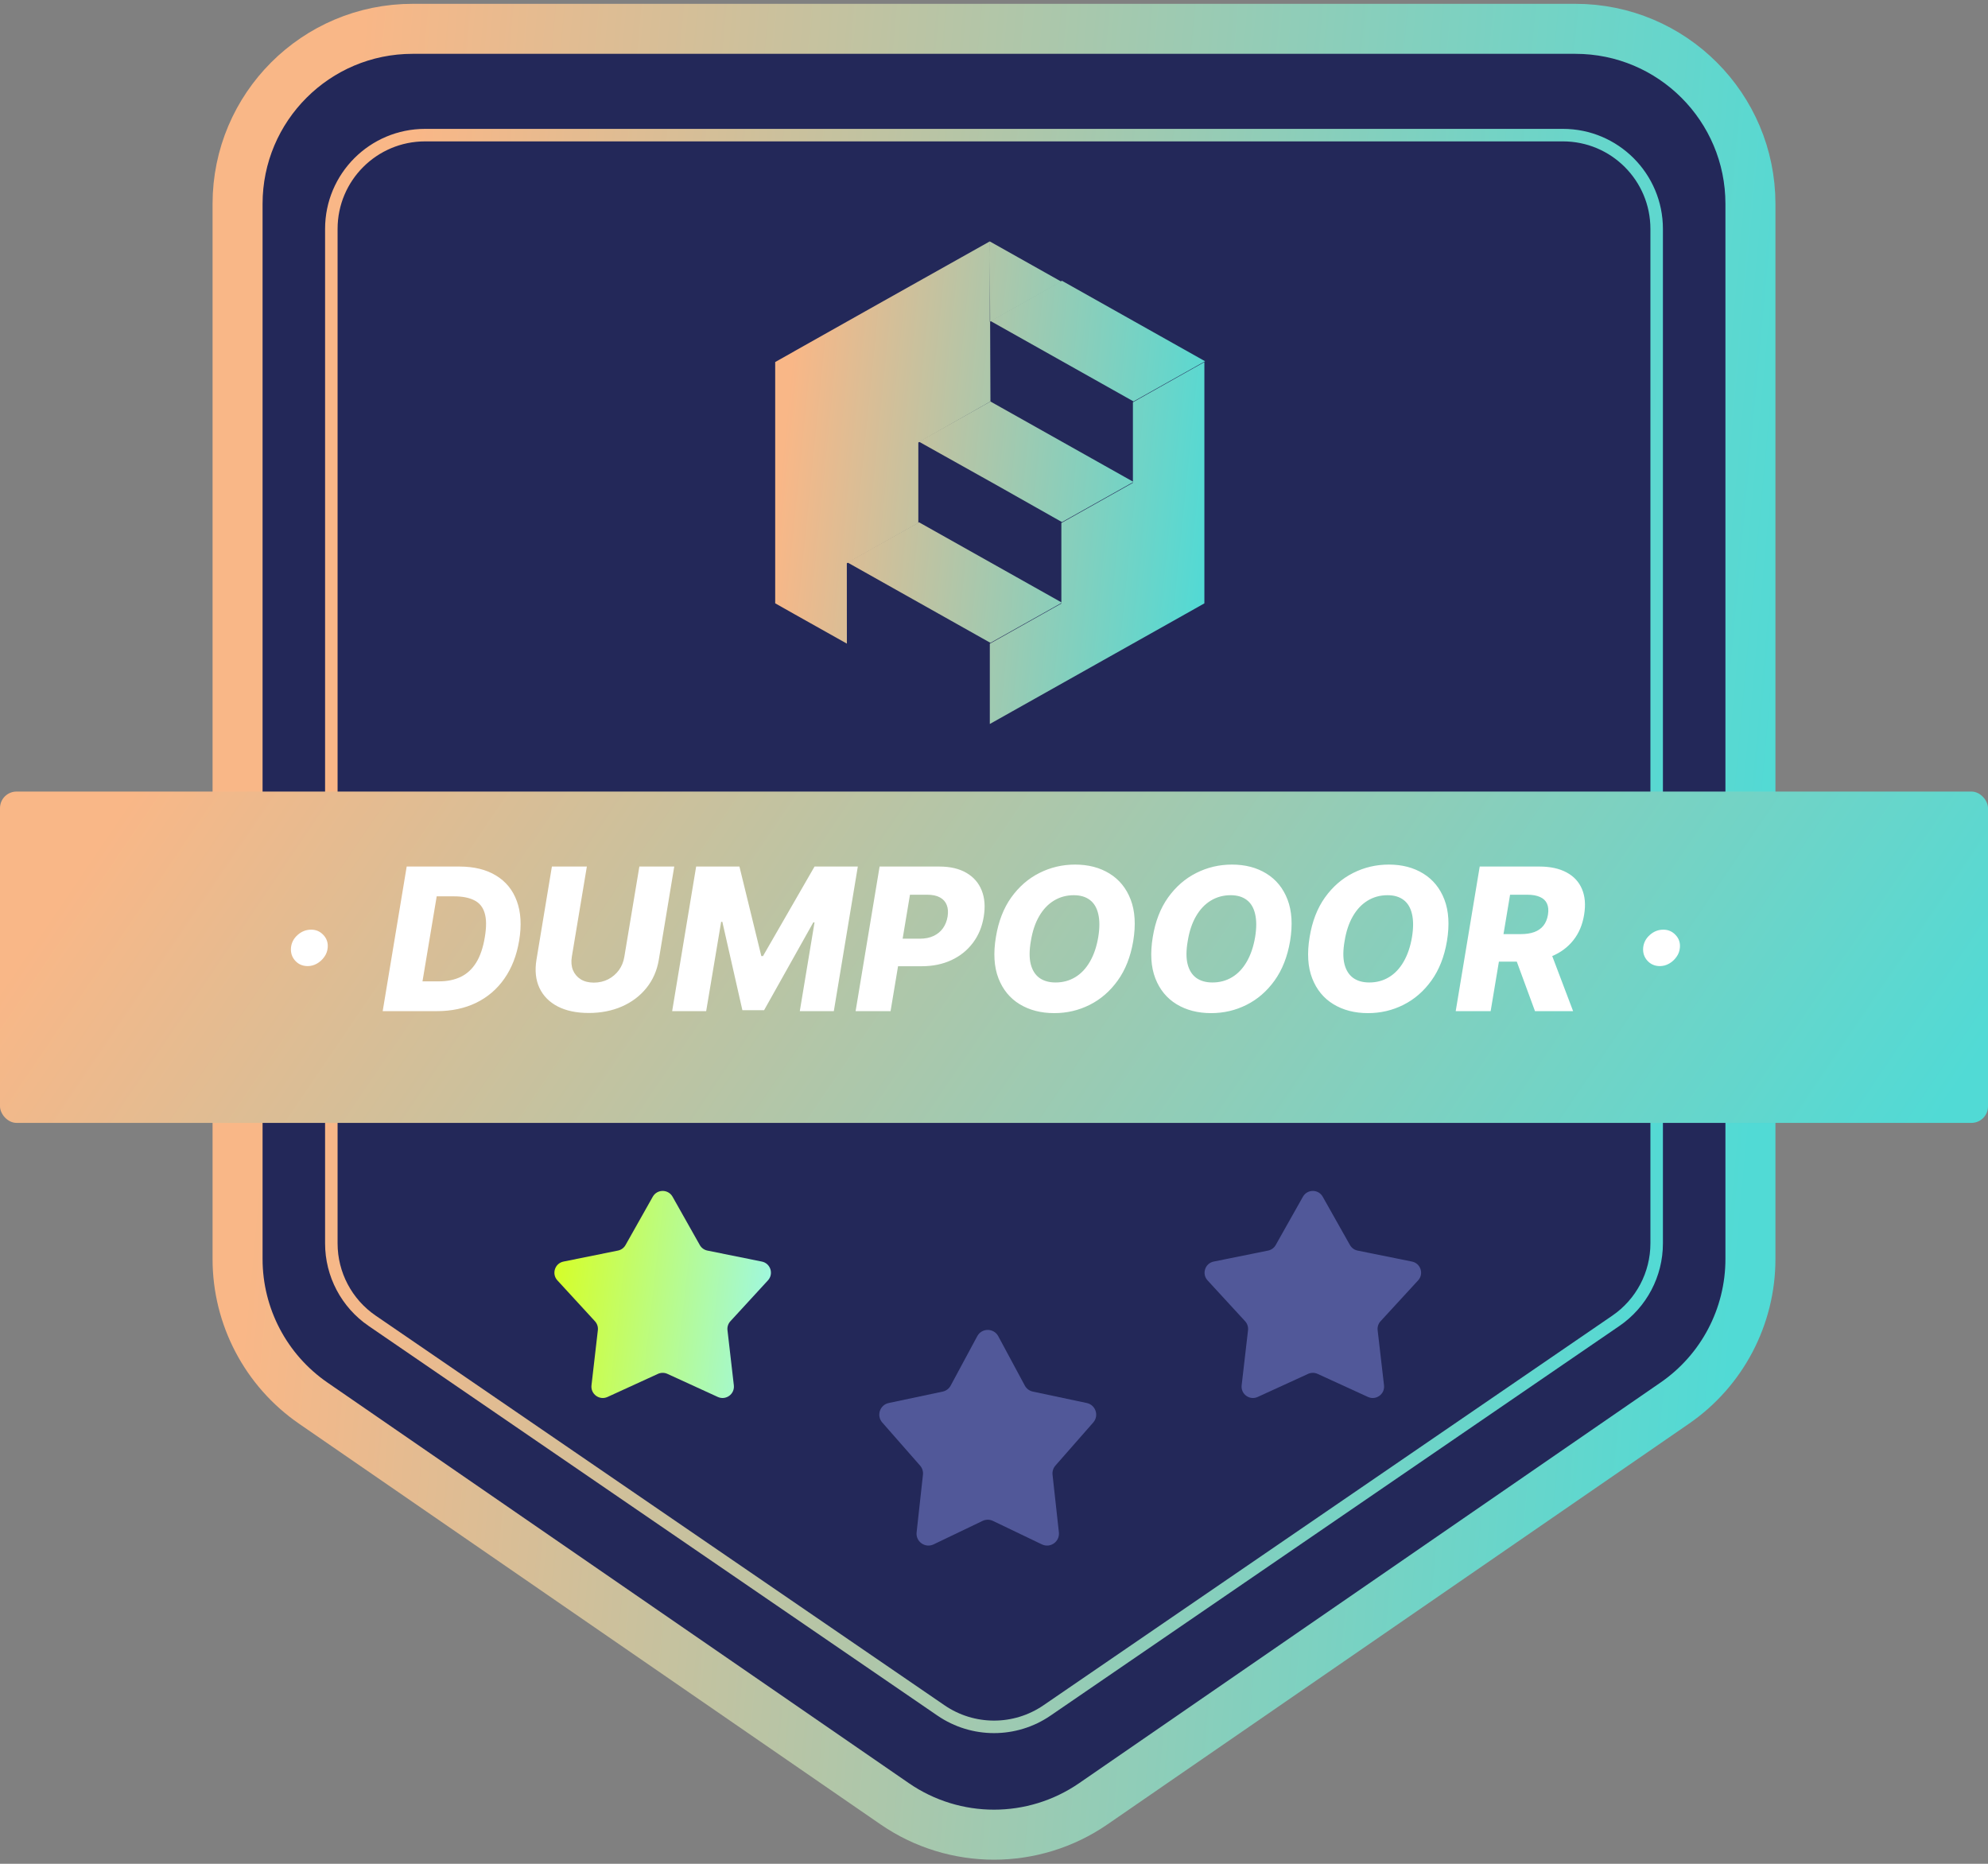 <svg width="96" height="90" viewBox="0 0 96 90" fill="none" xmlns="http://www.w3.org/2000/svg">
<rect x="0" y="0" width="96" height="90" fill="#808080" stroke="none"/>
<path d="M19.924 1.392C15.256 1.392 11.472 5.177 11.472 9.845V60.796C11.472 63.576 12.839 66.179 15.128 67.756L43.204 87.101C46.092 89.091 49.908 89.091 52.796 87.101L80.871 67.756C83.161 66.179 84.528 63.576 84.528 60.796V9.845C84.528 5.177 80.744 1.392 76.075 1.392H19.924Z" fill="url(#paint0_linear_10289_25064)" stroke="url(#paint1_linear_10289_25064)" stroke-width="2.415"/>
<path d="M16 11.053C16 8.552 18.027 6.525 20.528 6.525H75.472C77.973 6.525 80 8.552 80 11.053V60.042C80 61.536 79.263 62.934 78.031 63.778L50.559 82.595C49.017 83.651 46.984 83.651 45.441 82.595L17.97 63.778C16.737 62.934 16 61.536 16 60.042V11.053Z" stroke="url(#paint2_linear_10289_25064)" stroke-width="0.604"/>
<path fill-rule="evenodd" clip-rule="evenodd" d="M38.362 29.657L40.896 31.08L40.893 27.2L44.346 25.253L44.346 21.369L47.828 19.388L47.797 11.656L42.383 14.695L38.362 16.958L38.362 16.96L37.434 17.482L37.434 29.133L38.362 29.657ZM47.8 11.66L47.8 15.54L51.251 13.6L47.8 11.66ZM54.708 23.313L51.253 25.253L51.253 29.142L47.798 31.082L47.798 34.96L57.697 29.396L58.159 29.135L58.159 17.484L57.697 17.744L57.697 17.746L57.695 17.744L54.708 19.424L54.708 23.313Z" fill="url(#paint3_linear_10289_25064)"/>
<path fill-rule="evenodd" clip-rule="evenodd" d="M54.738 23.271L51.283 25.211L48.114 23.42L44.376 21.328L47.828 19.388L54.276 23.012L54.738 23.271ZM58.193 17.444L54.738 19.384L47.83 15.5L51.281 13.558L58.193 17.444ZM40.923 27.159L44.376 25.219L51.283 29.102L47.828 31.042L40.923 27.159Z" fill="url(#paint4_linear_10289_25064)"/>
<path d="M47.192 64.522C47.409 64.119 47.987 64.119 48.205 64.522L49.488 66.908C49.568 67.057 49.71 67.163 49.876 67.198L52.479 67.749C52.909 67.839 53.082 68.36 52.792 68.69L50.966 70.771C50.86 70.893 50.809 71.053 50.827 71.214L51.133 73.994C51.183 74.443 50.72 74.771 50.313 74.576L47.947 73.441C47.79 73.366 47.607 73.366 47.45 73.441L45.083 74.576C44.676 74.771 44.213 74.443 44.263 73.994L44.569 71.214C44.587 71.053 44.537 70.893 44.43 70.771L42.604 68.69C42.314 68.36 42.487 67.839 42.917 67.749L45.521 67.198C45.686 67.163 45.828 67.057 45.908 66.908L47.192 64.522Z" fill="#515899"/>
<path d="M31.522 57.788C31.732 57.415 32.268 57.415 32.478 57.788L33.793 60.121C33.871 60.26 34.006 60.358 34.163 60.389L36.788 60.919C37.207 61.003 37.373 61.514 37.083 61.828L35.271 63.8C35.163 63.917 35.111 64.076 35.13 64.234L35.437 66.894C35.486 67.319 35.052 67.635 34.663 67.457L32.229 66.342C32.084 66.276 31.917 66.276 31.772 66.342L29.337 67.457C28.948 67.635 28.514 67.319 28.563 66.894L28.87 64.234C28.889 64.076 28.837 63.917 28.729 63.8L26.917 61.828C26.628 61.514 26.793 61.003 27.212 60.919L29.837 60.389C29.994 60.358 30.129 60.26 30.207 60.121L31.522 57.788Z" fill="url(#paint5_linear_10289_25064)"/>
<path d="M62.918 57.788C63.128 57.415 63.665 57.415 63.874 57.788L65.189 60.121C65.268 60.26 65.403 60.358 65.559 60.389L68.184 60.919C68.603 61.003 68.769 61.514 68.48 61.828L66.667 63.8C66.559 63.917 66.508 64.076 66.526 64.234L66.834 66.894C66.883 67.319 66.449 67.635 66.06 67.457L63.625 66.342C63.48 66.276 63.313 66.276 63.168 66.342L60.733 67.457C60.344 67.635 59.91 67.319 59.959 66.894L60.267 64.234C60.285 64.076 60.233 63.917 60.126 63.8L58.313 61.828C58.024 61.514 58.19 61.003 58.609 60.919L61.234 60.389C61.39 60.358 61.525 60.26 61.603 60.121L62.918 57.788Z" fill="#515899"/>
<rect y="38.223" width="96" height="16" rx="0.8" fill="url(#paint6_linear_10289_25064)"/>
<path d="M14.863 46.651C14.615 46.651 14.413 46.565 14.256 46.392C14.099 46.219 14.031 46.01 14.051 45.765C14.074 45.524 14.181 45.318 14.372 45.148C14.563 44.977 14.781 44.892 15.026 44.892C15.261 44.892 15.457 44.977 15.616 45.148C15.777 45.318 15.847 45.524 15.824 45.765C15.81 45.928 15.755 46.077 15.657 46.211C15.562 46.346 15.443 46.452 15.303 46.532C15.162 46.611 15.015 46.651 14.863 46.651ZM21.098 48.826H18.48L19.639 41.844H22.179C22.888 41.844 23.479 41.989 23.951 42.277C24.426 42.564 24.762 42.975 24.957 43.511C25.155 44.045 25.192 44.682 25.07 45.42C24.951 46.134 24.714 46.745 24.357 47.255C24.003 47.764 23.548 48.153 22.993 48.424C22.439 48.692 21.807 48.826 21.098 48.826ZM20.402 47.388H21.204C21.595 47.388 21.94 47.317 22.24 47.176C22.542 47.033 22.792 46.805 22.99 46.491C23.188 46.175 23.329 45.76 23.413 45.247C23.495 44.756 23.491 44.368 23.402 44.084C23.316 43.798 23.148 43.593 22.898 43.471C22.65 43.346 22.326 43.283 21.926 43.283H21.088L20.402 47.388ZM30.875 41.844H32.559L31.813 46.348C31.726 46.868 31.527 47.322 31.216 47.708C30.907 48.092 30.513 48.39 30.033 48.601C29.554 48.81 29.02 48.915 28.431 48.915C27.84 48.915 27.341 48.81 26.934 48.601C26.527 48.39 26.233 48.092 26.051 47.708C25.87 47.322 25.821 46.868 25.905 46.348L26.651 41.844H28.339L27.613 46.201C27.574 46.442 27.592 46.657 27.667 46.846C27.745 47.032 27.87 47.18 28.042 47.289C28.215 47.395 28.426 47.449 28.676 47.449C28.929 47.449 29.159 47.395 29.369 47.289C29.578 47.18 29.75 47.032 29.887 46.846C30.023 46.657 30.11 46.442 30.149 46.201L30.875 41.844ZM33.617 41.844H35.707L36.764 46.167H36.845L39.334 41.844H41.424L40.265 48.826H38.622L39.334 44.538H39.276L36.897 48.782H35.85L34.882 44.514H34.824L34.101 48.826H32.458L33.617 41.844ZM41.317 48.826L42.476 41.844H45.361C45.883 41.844 46.319 41.946 46.666 42.148C47.014 42.35 47.261 42.633 47.406 42.997C47.551 43.36 47.584 43.782 47.505 44.261C47.428 44.745 47.254 45.167 46.983 45.526C46.715 45.885 46.37 46.164 45.947 46.361C45.524 46.559 45.044 46.658 44.505 46.658H42.729L42.95 45.328H44.416C44.673 45.328 44.895 45.284 45.081 45.196C45.27 45.107 45.421 44.983 45.534 44.824C45.648 44.665 45.723 44.477 45.759 44.261C45.794 44.045 45.78 43.859 45.718 43.702C45.657 43.543 45.547 43.42 45.388 43.334C45.231 43.248 45.026 43.205 44.774 43.205H43.942L43.005 48.826H41.317ZM54.723 45.444C54.596 46.197 54.346 46.832 53.973 47.35C53.602 47.866 53.151 48.257 52.619 48.523C52.09 48.789 51.52 48.922 50.911 48.922C50.268 48.922 49.711 48.778 49.241 48.492C48.77 48.206 48.428 47.789 48.215 47.241C48.003 46.693 47.962 46.028 48.092 45.247C48.215 44.494 48.461 43.858 48.832 43.337C49.205 42.817 49.658 42.423 50.192 42.155C50.728 41.884 51.303 41.749 51.917 41.749C52.556 41.749 53.109 41.893 53.577 42.182C54.048 42.471 54.389 42.89 54.6 43.44C54.811 43.99 54.852 44.658 54.723 45.444ZM53.035 45.247C53.106 44.808 53.106 44.439 53.035 44.139C52.967 43.839 52.833 43.612 52.633 43.46C52.433 43.306 52.173 43.228 51.852 43.228C51.498 43.228 51.177 43.316 50.891 43.491C50.607 43.664 50.369 43.916 50.178 44.248C49.987 44.577 49.855 44.976 49.78 45.444C49.702 45.888 49.7 46.257 49.773 46.552C49.848 46.848 49.987 47.071 50.192 47.221C50.397 47.368 50.657 47.442 50.973 47.442C51.325 47.442 51.642 47.357 51.924 47.186C52.206 47.016 52.441 46.767 52.63 46.44C52.821 46.112 52.956 45.715 53.035 45.247ZM62.298 45.444C62.17 46.197 61.92 46.832 61.548 47.35C61.177 47.866 60.726 48.257 60.194 48.523C59.665 48.789 59.096 48.922 58.486 48.922C57.843 48.922 57.286 48.778 56.816 48.492C56.346 48.206 56.003 47.789 55.79 47.241C55.578 46.693 55.538 46.028 55.667 45.247C55.79 44.494 56.036 43.858 56.407 43.337C56.78 42.817 57.233 42.423 57.767 42.155C58.303 41.884 58.878 41.749 59.492 41.749C60.131 41.749 60.684 41.893 61.152 42.182C61.623 42.471 61.964 42.89 62.175 43.44C62.386 43.99 62.427 44.658 62.298 45.444ZM60.61 45.247C60.681 44.808 60.681 44.439 60.61 44.139C60.542 43.839 60.408 43.612 60.208 43.46C60.008 43.306 59.748 43.228 59.427 43.228C59.073 43.228 58.752 43.316 58.466 43.491C58.182 43.664 57.944 43.916 57.753 44.248C57.562 44.577 57.43 44.976 57.355 45.444C57.277 45.888 57.275 46.257 57.348 46.552C57.423 46.848 57.562 47.071 57.767 47.221C57.972 47.368 58.232 47.442 58.548 47.442C58.9 47.442 59.217 47.357 59.499 47.186C59.781 47.016 60.016 46.767 60.205 46.44C60.395 46.112 60.531 45.715 60.61 45.247ZM69.873 45.444C69.746 46.197 69.496 46.832 69.123 47.35C68.752 47.866 68.301 48.257 67.769 48.523C67.24 48.789 66.671 48.922 66.061 48.922C65.418 48.922 64.861 48.778 64.391 48.492C63.92 48.206 63.578 47.789 63.365 47.241C63.153 46.693 63.112 46.028 63.242 45.247C63.365 44.494 63.611 43.858 63.982 43.337C64.355 42.817 64.808 42.423 65.342 42.155C65.878 41.884 66.453 41.749 67.067 41.749C67.706 41.749 68.259 41.893 68.727 42.182C69.198 42.471 69.539 42.89 69.75 43.44C69.961 43.99 70.002 44.658 69.873 45.444ZM68.185 45.247C68.256 44.808 68.256 44.439 68.185 44.139C68.117 43.839 67.983 43.612 67.783 43.46C67.583 43.306 67.323 43.228 67.002 43.228C66.648 43.228 66.327 43.316 66.041 43.491C65.757 43.664 65.519 43.916 65.328 44.248C65.138 44.577 65.005 44.976 64.93 45.444C64.852 45.888 64.85 46.257 64.923 46.552C64.998 46.848 65.138 47.071 65.342 47.221C65.547 47.368 65.807 47.442 66.123 47.442C66.475 47.442 66.792 47.357 67.074 47.186C67.356 47.016 67.591 46.767 67.78 46.44C67.971 46.112 68.106 45.715 68.185 45.247ZM70.296 48.826L71.455 41.844H74.339C74.861 41.844 75.298 41.939 75.648 42.127C75.998 42.314 76.247 42.582 76.394 42.932C76.542 43.28 76.576 43.692 76.497 44.169C76.419 44.651 76.247 45.061 75.978 45.4C75.713 45.736 75.369 45.993 74.949 46.17C74.531 46.348 74.056 46.436 73.524 46.436H71.7L71.925 45.107H73.435C73.688 45.107 73.906 45.074 74.09 45.008C74.274 44.94 74.421 44.837 74.53 44.701C74.641 44.562 74.715 44.385 74.751 44.169C74.785 43.953 74.769 43.775 74.704 43.634C74.64 43.491 74.527 43.384 74.366 43.314C74.207 43.241 74.002 43.205 73.752 43.205H72.921L71.983 48.826H70.296ZM74.755 45.635L75.965 48.826H74.124L72.951 45.635H74.755ZM80.16 46.651C79.912 46.651 79.71 46.565 79.553 46.392C79.396 46.219 79.328 46.01 79.348 45.765C79.371 45.524 79.478 45.318 79.669 45.148C79.86 44.977 80.078 44.892 80.323 44.892C80.557 44.892 80.754 44.977 80.913 45.148C81.075 45.318 81.144 45.524 81.121 45.765C81.107 45.928 81.052 46.077 80.954 46.211C80.859 46.346 80.74 46.452 80.6 46.532C80.459 46.611 80.312 46.651 80.16 46.651Z" fill="white"/>
<defs>
<linearGradient id="paint0_linear_10289_25064" x1="48" y1="2.6" x2="48" y2="88.939" gradientUnits="userSpaceOnUse">
<stop stop-color="#232859"/>
<stop offset="1" stop-color="#232859"/>
</linearGradient>
<linearGradient id="paint1_linear_10289_25064" x1="10.134" y1="-4.595" x2="89.378" y2="2.727" gradientUnits="userSpaceOnUse">
<stop offset="0.099" stop-color="#F9B787"/>
<stop offset="1" stop-color="#51DAD5"/>
</linearGradient>
<linearGradient id="paint2_linear_10289_25064" x1="13.37" y1="-0.318" x2="85.834" y2="6.417" gradientUnits="userSpaceOnUse">
<stop offset="0.099" stop-color="#F9B787"/>
<stop offset="1" stop-color="#51DAD5"/>
</linearGradient>
<linearGradient id="paint3_linear_10289_25064" x1="36.686" y1="9.714" x2="59.936" y2="12.053" gradientUnits="userSpaceOnUse">
<stop offset="0.099" stop-color="#F9B787"/>
<stop offset="1" stop-color="#51DAD5"/>
</linearGradient>
<linearGradient id="paint4_linear_10289_25064" x1="36.686" y1="9.714" x2="59.936" y2="12.053" gradientUnits="userSpaceOnUse">
<stop offset="0.099" stop-color="#F9B787"/>
<stop offset="1" stop-color="#51DAD5"/>
</linearGradient>
<linearGradient id="paint5_linear_10289_25064" x1="25.527" y1="55.933" x2="39.017" y2="57.457" gradientUnits="userSpaceOnUse">
<stop offset="0.099" stop-color="#D8FF20"/>
<stop offset="1" stop-color="#99F7F4"/>
</linearGradient>
<linearGradient id="paint6_linear_10289_25064" x1="-3.459" y1="36.889" x2="70.974" y2="87.326" gradientUnits="userSpaceOnUse">
<stop offset="0.099" stop-color="#F9B787"/>
<stop offset="1" stop-color="#51DAD5"/>
</linearGradient>
</defs>
</svg>
